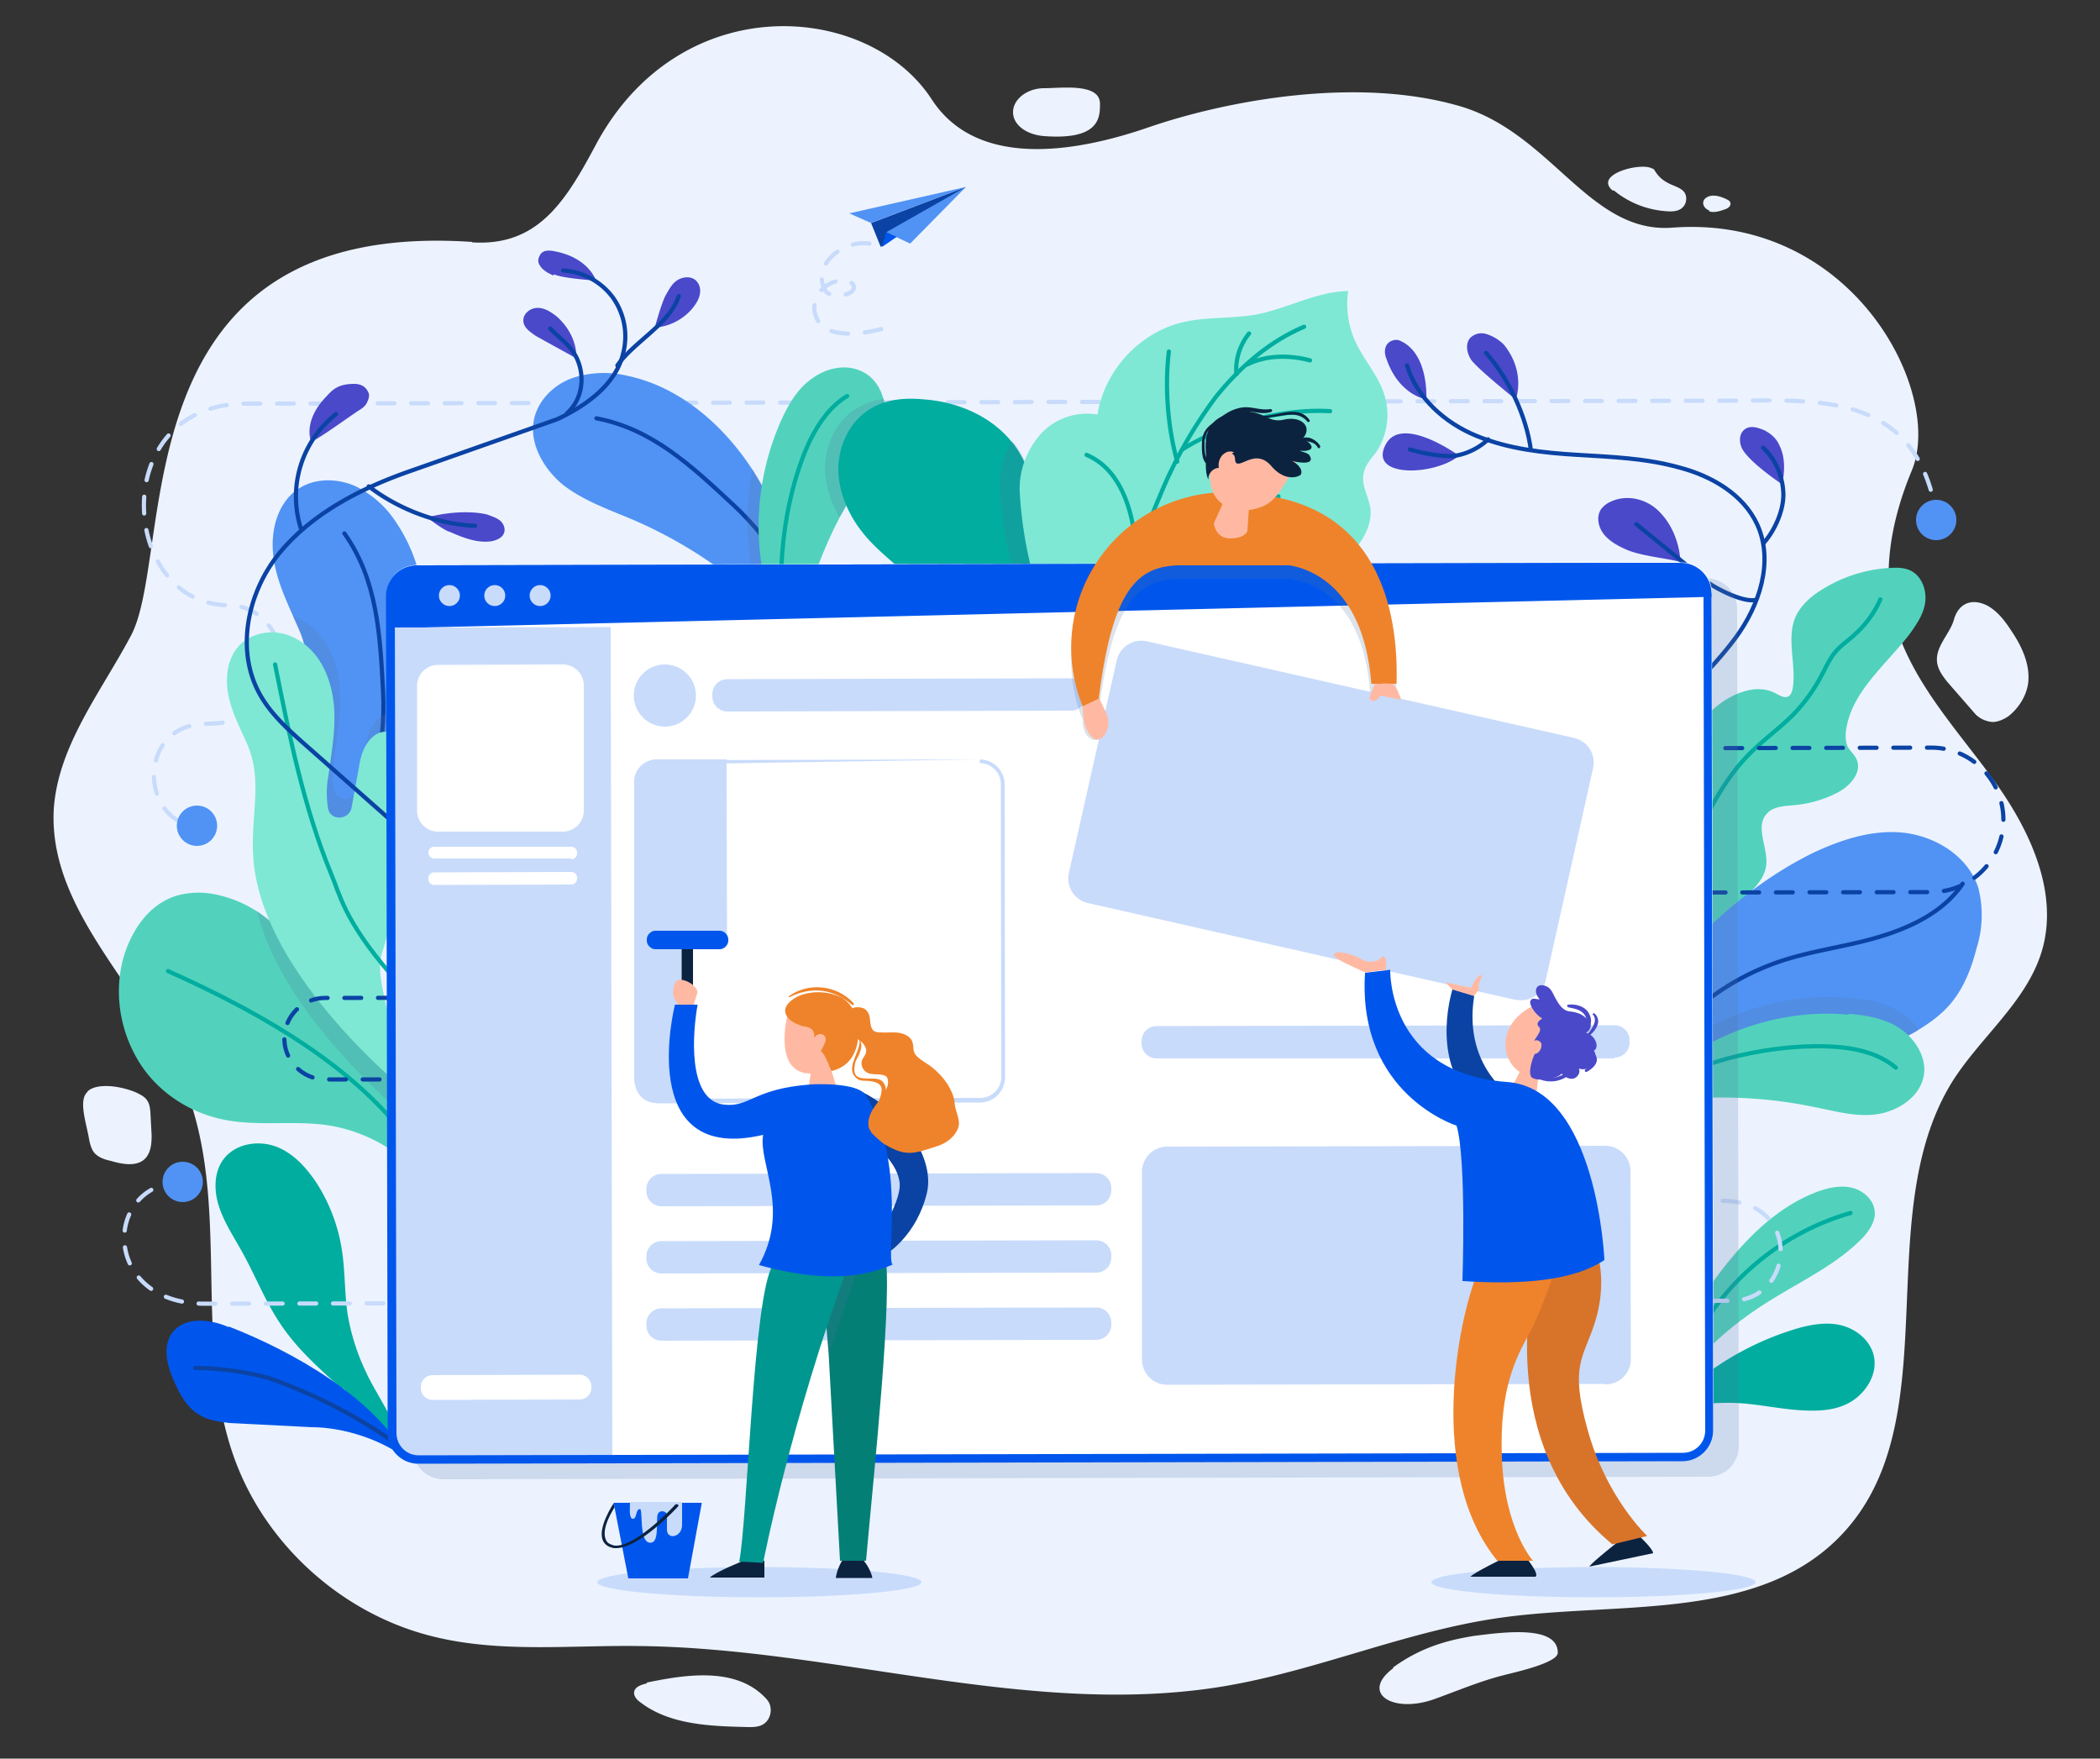 <svg xmlns="http://www.w3.org/2000/svg" xmlns:xlink="http://www.w3.org/1999/xlink" width="500" height="418.7"><rect width="100%" height="100%" fill="#333333" stroke="none"/><style><![CDATA[.B{fill:none}.C{stroke-linecap:round}.D{stroke-linejoin:round}.E{stroke-miterlimit:10}.F{stroke:#00ad9f}.G{fill:#0056ec}.H{fill:#5275a0}.I{opacity:.2}.J{stroke:#0b43a4}.K{fill:#0c2340}.L{fill:#ffb9a3}.M{fill:#c8dbfb}.N{fill:#5193f4}.O{fill:#52d2bc}.P{fill:#4a49ca}.Q{fill:#0b43a4}.R{stroke:#c8dbfb}.S{fill:#00ad9f}.T{stroke-dasharray:4}.U{fill:#ef832b}]]></style><path fill="#ecf3ff" d="M112.4 57.7c15.6 1 22.2-9.6 29.5-23.3C162-3 206.7.5 221.8 23.6c10.6 16.4 33.6 13 52 6.6C292 24 323.2 18 348 25.4c21.6 6.6 30.5 30.3 50.2 28.8 43-3.2 64.7 39.3 57 57.8-5 12-7.6 25.6-3.5 38 4.6 13.7 15 24.6 23.4 36.3s15.2 26.5 11 40.3c-3.6 11.8-14.2 20-21 30.5-20.6 32.5-.2 82.2-27.6 109.3-19.6 19.4-51.6 15-79 18.6-23 3-44.4 12.7-67.2 16.5-46 7.6-92.8-9.2-139.5-9.6-16.5-.2-33.3 1.7-49.2-2.4-21.3-5.4-39.4-21.8-46.8-42.3-10.2-28.3-.5-61-12-89-9.4-22.6-32.3-41-31-65.5 1-15.2 11.3-28 18.4-41.4 10.6-20-3.4-99.4 81.2-93.7zM248.6 21c-4 0-7.4 2.6-7.4 5.7s3.3 5.4 7.4 5.7c13.3 1 13.3-4.5 13.3-7.7 0-5-9.2-3.7-13.3-3.7zm135.6 24.3a22 22 0 0 0 12.8 5c1.2.1 2.6 0 3.5-.8 1.2-1 1.3-3 .3-4-.7-.7-1.6-1-2.5-1.4-1.5-.6-3-1.5-4-3-.3-.4-.5-1-1-1-2.6-1.5-14 1.4-9.3 5.3zm22.7 5c1.2.4 2.5 0 3.6-.4.8-.2 1.7-.8 1.5-1.6-.1-.4-.4-.6-.8-.8-1.6-.8-3.6-1.4-5-.4s-.4 2.7.8 3zm54.3 107.3c.2 1.8 1.3 3.3 2.4 4.7l6.8 7.8c1 1 2.5 1.7 4 1.8 1.3 0 2.6-.6 3.7-1.3 2.6-2 4.4-5 4.8-8 .5-4.4-1.5-8.7-4-12.4-1.5-2.3-3.2-4.6-5.7-6-4-2-7-.3-8 3.4-1 3.4-4.4 6.3-4 10zM20.8 260c-2.2 2-.2 7.5.4 11.2.2 1 .5 2.3 1.2 3.2 1 1.2 2.6 1.7 4 2 2.7.8 6 1.4 8-.4 1.5-1.4 1.7-3.6 1.7-5.7l-.3-5.6c-.1-1-.2-1.8-.7-2.6-.6-1-1.7-1.5-2.7-2-3.8-1.6-9.3-2.3-11.5-.3zM154 400.8c-1.3.3-2.8.8-3 2-.2 1 .7 2 1.6 2.6 7 5.3 16.7 5.6 25.6 5.8 1 0 2 0 3-.4 2-.8 2.8-3.3 2-5.2-.3-.7-.8-1.2-1.4-1.8-7.2-7-19-5-27.8-3.2zm177.7-3.6c-8 6 .1 11 10.2 7.2 5.5-2 10.7-4.2 16.3-5.6 1.8-.5 12.7-2.8 12.7-5.3 0-6.5-12.3-5-20-4-6.2 1-12.6 2.7-19.2 7.5z"/><g class="M"><ellipse cx="180.8" cy="376.7" rx="38.6" ry="3.6"/><ellipse cx="379.4" cy="376.7" rx="38.6" ry="3.6"/></g><g class="B C D R"><path d="M461 122.5a54 54 0 0 0-.4-2"/><path stroke-dasharray="3.993,3.993" d="M459.7 116.6c-7-23.5-29-21.2-48.7-21.2l-352.5.7c-33.3.1-30 48-4 48 15 0 20.7 28-5.2 28.2-15.5 0-16 19.7-5.6 23.7"/><path d="M45.6 196.6c.6.1 1.3.2 2 .2"/></g><g class="N"><circle cx="46.9" cy="196.6" r="4.8"/><circle cx="461" cy="123.8" r="4.8"/><path d="M100.5 160.8c-.7 4-1.7 7.7-3 11.4a195 195 0 0 1-10 23.6c-2 4-9.8 13.3-14 15 .5-10.5.5-22.7-.7-33.3-1.2-10.2 2.5-18-1.5-27.4l-1.6-3.6c-2-4.5-4-9-4.6-14-.8-6.2 1-13.2 6.4-16.4 3.8-2.3 8.8-2.2 13-.4a24 24 0 0 1 9.9 8.8c7 10.4 8.2 23.7 6 36z"/></g><path d="M82 127c7.8 11 8.5 24 9.2 37.5s-2.6 27.2-9.3 39" class="B C D E J"/><path d="M81.5 330.8c-5.5-5-11-9.8-15-16-3.5-5.3-5.8-11.3-9-17-2-3.6-4.3-7-5.5-11s-1-8.7 2-11.7c3-3 8-3.6 12-2s7 5 9.4 8.6a41 41 0 0 1 6 15.9c.8 5 .6 10.4 1.4 15.5a52 52 0 0 0 4.4 13.7c1.8 4 6.5 11 7.7 15-3.3 1.6-11-9.2-13.2-11.3z" class="S"/><path d="M62.3 280.6c5.2 2.3 7.3 8.5 8.4 14 1.2 6.4 1 13.3 4 19 5.5 11 12.7 23.3 18 27" class="B C D E F"/><path d="M54.5 316C50 314 44 313.4 41 317.3c-2.4 3.3-1.2 8 .5 11.7 1.4 3.2 3.2 6.4 6.2 8 2 1.2 4.5 1.5 6.8 1.8l19.7 1c7.6 0 17 3 23.2 8-8-15-27.6-26-43-32z" class="G"/><path d="M46.5 325.7a71 71 0 0 1 17.2 2.3 122 122 0 0 1 31 16" class="B C D E J"/><path d="M104.2 285c-6-9.3-16-15.8-27-17.2-8-1-16.4.4-24.3-1.3-8.4-1.8-16-7-20.3-14.5s-5.5-16.5-3-24.7c2-6.2 6-12 12.3-14 3.4-1 7-1 10.5-.1 3.2.8 6 2 8.8 3.8a48 48 0 0 1 15 16.4c3.4 6 12 15 17.7 21l5.8 5.8c4 5 2 19 4.4 25z" class="O"/><path d="M40 231.2c19.4 8.7 40.5 20.2 54.2 36.4" class="B C D E F"/><path d="M96.2 265.4s-29-23.4-35-48.5a48 48 0 0 1 15 16.4c3.4 6 12 15 17.7 21l2.3 11.2zm1.3-93a195 195 0 0 1-10 23.6c-2 4-9.8 13.3-14 15a218 218 0 0 0-.7-33.3c-1.2-10.2 2.5-18-1.5-27.4l-1.6-3.6c.4.1.7.3 1 .4 6.6 2.8 9.6 9.8 10.2 16.5.5 5.6-.5 11.2-1.3 16.7-.4 2.6-.6 5.2-.1 7.7h0c.7 3 5 2.8 5.6-.2l1.8-9.3c.5-2.8 1-5.7 3.4-7.6 1-.8 2-1.2 3.2-1.2 2 .1 3 1.2 3.8 2.6z" class="I H"/><path fill="#7ee8d4" d="M96.2 259.5c-4.6-23.8-7-27.5-5-33.4 2.6-7.6 1-15.3 3.5-23a44 44 0 0 0 2.1-23.7c-.6-2.5-2-5-4.8-5.2-1.2 0-2.3.4-3.2 1.2-2.3 2-3 5-3.4 7.6l-1.7 9.3c-.6 3-5 3.2-5.6.2v-.1a22 22 0 0 1 .1-7.7c.7-5.6 1.8-11 1.3-16.7-.6-6.8-3.6-13.7-10.2-16.5-2.3-1-5-1.2-7.4-.6-7 1.8-8.6 8.5-7.6 14.2.7 4 2.6 7.7 4.3 11.5 4.2 9 1 17.4 1.7 27.4 1.6 27.6 36 55.4 36 55.4z"/><path d="M65.5 158.2c3.4 17 6.8 34 13.4 50 2 4.7 3 10.8 14 23.6" class="B C D E F"/><path d="M197.8 162.5l-21-22.8a108 108 0 0 0-26.2-16c-5.7-2.4-11.7-4.5-16.6-8.3-4.8-4-8.3-10.3-6.7-16.2 1.2-4.3 4.8-7.7 9-9.2a24 24 0 0 1 13.2-.5c12.2 2.6 22.4 11.4 29.3 21.8l.4.6a115 115 0 0 1 11.7 25.2l3 8.5c1.4 4.2 5.7 13 4 17.2z" class="N"/><path d="M142 99.6c13.3 2.5 22.7 11.4 32.6 20.6s17 21.4 20.4 34.5" class="B C D E J"/><path d="M187.6 150.5c-.1 1.4-.1 2.8.2 4.2-3.3-.8-5.6-6-7.2-11.6a87 87 0 0 1-2.5-14.1 61 61 0 0 1 1.1-17.3 115 115 0 0 1 11.7 25.2 104 104 0 0 0-2.7 9.6c-.3 1.4-.6 2.7-.7 4z" class="H I"/><path d="M210.7 102.5c-1 5-4 9.3-6.8 13.7l-4 7c-4 7.7-7 15.8-9 24.2-.6 2.8-1 5.4-.5 8.2-6.6-1.5-9.2-20-9.6-25.7-.8-10 1-20.2 5-29.4 1.8-4 4-8 7.7-10.5 3.6-2.6 8.6-3.5 12.4-1.2 2.3 1.3 3.7 3.6 4.4 6 .7 2.4.7 5 .2 7.4z" class="O"/><path d="M188 150.2c-4-10.2-1.6-32 5-45.6 2-4 4.8-8 8.7-10.3" class="B C D E F"/><path d="M210.7 102.5c-1 5-4 9.3-6.8 13.7l-4 7c-1.8-3-3-6.4-3.4-9.8-.6-5.8 1.7-12 6.4-15.5 2.2-1.6 4.8-2.5 7.5-3 .7 2.4.7 5 .2 7.4z" class="H I"/><path d="M248.6 146c-.3 2-1 3.7-1.7 5.5-3 6.3-9 11.7-18.2 16L228 155c-.4-11.4-12.8-17.7-20.7-26-4-4.2-7-9.6-7.6-15.4-.6-5.8 1.7-12 6.4-15.5 4-3 9-3.5 14-3 8 .6 15.8 4 20.7 10 .2.2.4.5.6.7 3 4 4.5 9 5.7 14a69 69 0 0 1 1.4 26.2z" class="S"/><path d="M209.6 104c8.6 4.4 17.2 9.8 22.2 18 7 11.5 5.4 26.5.1 39" class="B C D E F"/><path d="M392 219.5c5.5-9 2.7-20.6 4.6-31 1.5-8 6-15.3 12.2-20.4 4-3.2 9.6-5.4 14-3 1 .5 2 1.2 3 .7.6-.3.8-1 1-1.7 1-5.6-1.5-11.7.6-17 1.2-2.8 3.6-5 6.2-6.6a34 34 0 0 1 16.8-5.3c1.6-.1 3.2 0 4.6.7 2.5 1.3 3.7 4.4 3.4 7.3s-2 5.3-3.6 7.6c-5.7 7.5-14.2 14-15.3 23.4-.1 1.2-.1 2.4.4 3.5.5 1 1.5 1.8 2 2.8 1.8 3.3-1.6 7-5 8.5-3 1.5-6.4 2.4-9.7 2.7-2.3.2-5 .3-6.5 2-3 3.2.4 8.2-.2 12.5-.4 2.7-2.3 4.8-4.2 6.7a76 76 0 0 1-11.7 9.2c-3.4 2.2-7 4-10 6.8s-5.4 6.3-5.6 10.3" class="O"/><path d="M399.3 210.8c1-4.4 3-8.4 5-12.4 3-6.2 6.3-12.5 11-17.6 3.6-4 8-7 11.7-10.7a40 40 0 0 0 6.6-9.1c1-1.8 1.8-3.7 3-5.3 1.5-2 3.6-3.2 5.4-5 2.4-2.2 4.4-5 5.7-8" class="B C D E F"/><path d="M470.6 225.8c-1.2 4.7-3 9.4-6.2 13.2-2.2 2.6-5 4.6-7.8 6.3-1.5 1-3 1.6-4.7 2.3a57 57 0 0 1-19.8 4.4c-10 .4-20-1.8-29.5 1a29 29 0 0 0-11.6 6.8c-2 2-3.8 4.2-5.2 6.6l1.3-8.2a92 92 0 0 1 9.7-25.5 67 67 0 0 1 11.6-13.4c7-6.4 14.7-12 23.2-16.2 7-3.3 14.5-5.7 22-4.8 7.6 1 15 5.7 17.4 13a26 26 0 0 1-.4 14.5z" class="N"/><path d="M393.4 252a60 60 0 0 1 30.4-23.1c7.7-2.6 15.8-3.5 23.5-5.8s15.5-6 20-12.7" class="B C D E J"/><path d="M398.2 330.6c.4-11 6-21.2 13-29.8 5.8-7.2 12.7-13.7 21.3-17 2.7-1 5.7-1.7 8.5-1s5.3 3 5.4 6c0 2.4-1.6 4.6-3.3 6.3-5.7 5.7-13 9.3-19.8 13.4-11.8 7-23 16.6-27.7 29.6" class="O"/><path d="M402.5 321a61 61 0 0 1 38.1-32.2" class="B C D E F"/><path d="M393.7 339.4c-.1-1.8 6-6.7 7.3-8a70 70 0 0 1 25.9-14.8c3.8-1.2 8-2 11.7-1s7.3 4 7.7 8.2c.4 4-2.3 8-5.7 10s-7.4 2.2-11.3 2c-6-.3-11.7-1.8-17.6-1.8s-14.2.6-18 5.6z" class="S"/><path d="M399.8 333.8c12-6.6 30.4-10.8 43.7-9.2" class="B C D E F"/><path d="M248.6 146c-.3 2-1 3.7-1.7 5.5a96 96 0 0 1-8.9-35.2c-.2-4 .8-8 3-11.3.2.2.4.5.6.7 3 4 4.5 9 5.7 14a69 69 0 0 1 1.4 26.2z" class="H I"/><path fill="#7ee8d4" d="M290.5 145.4c9-3.2 18.4-5.8 26.7-10.7 2.5-1.5 5-3.2 6.6-5.5s2.8-5.2 2.5-8c-.4-3-2.3-5.7-1.6-8.6.4-2 1.8-3.4 3-5a16 16 0 0 0 2-13.3c-1.4-4.8-5-8.6-7-13-1.7-3.7-2.3-8-1.7-12-7.6.1-14.5 4.2-22 5.6-5.7 1-11.6.5-17.3 1.8-10.3 2.4-18.7 11.4-20.4 22a15 15 0 0 0-13.3 4.4c-3.5 3.8-5.5 9-5.2 14.3 2.3 37.4 23.8 57 23.8 57l24-28.7z"/><g class="B C D E F"><path d="M270.2 145c-1-9.2 2.3-18.4 6-27a107 107 0 0 1 13.3-23.5c5.6-7 12.7-13.2 21-16.7"/><path d="M278.3 83.7c-1 8.2-.3 18 2 26.2m1.4-3c9.4-6 24-9.7 35-9m-58 10.4c11.3 4.8 11.8 21.4 12 26M274 124a40 40 0 0 1 30.4-5.8m-7-38.8c-2.6 3.2-3.3 7-3 9.7m2.5-2.3c4-2 9.3-2.5 15-1"/></g><path d="M74.3 105c1-.1 8.3-5.4 11-7.2.8-.5 1.6-1 2-1.8s.8-1.8.4-2.6c-.5-1-1.3-2-3.4-2-3.6 0-5 1.2-6.6 3-5.8 6-3.6 10.8-3.6 10.8zm32.5 21.5c3.2 1.4 6.5 2.8 10 2.4 1.3-.2 2.8-.8 3.2-2 .4-1-.1-2.3-1-3s-2-1-3-1.4c-4.2-1-10-.5-14.3.7 0 0 3.3 2.6 5.2 3.4zM127.6 80c-1.4-1-3-2-3-3.7s1.7-3 3.4-3 3.2 1 4.5 2c5.3 4.7 4.7 10 4.7 10l-9.6-5.3zm4.2-14.4c-1.2-.5-2.5-1.2-3.2-2.3-.4-.6-.6-1.2-.3-2 .4-1 1-2 3.6-1.5 8.3 1.5 10 7 10 7s-8-.5-10-1.5zM156 78a13 13 0 0 0 8.8-4.5c.8-1 1.5-2 1.8-3.3s0-2.6-1-3.5c-1.2-1-3-.8-4.3 0s-2 2.2-2.8 3.6c-1 1.8-2.6 7.7-2.6 7.7z" class="P"/><g class="B C D E J"><path d="M97 198.8l-24-21.2c-4.3-3.8-8.6-7.6-11.3-12.6-5.8-10.8-2.5-24.8 5.4-34s19.4-15 31-19l34.6-12.2c7-3.3 14-8.3 15.7-15.8a16 16 0 0 0-2.5-13.2 16 16 0 0 0-11.8-6.4"/><path d="M161.6 70.5C159.4 77.2 151 81.3 147 87m-16-8.8c1.7 1.8 3.7 3.2 5.2 5.2 3 4 3.4 10.8-1.2 15m-47.2 17.4c7 5.4 16.4 9 25.3 9.4m-41.5.5A25 25 0 0 1 80 98.6"/></g><path d="M330 85.2c-.4-1.2-.4-2.6.5-3.5.7-.7 2-1 2.8-.6 7 3 6.3 14 6.3 14s-6.7-1-9.6-10zm0 20.5c-4.5 8.2 11.6 7.6 17.4 2.8 0 0-13.5-9.8-17.4-2.8zm20.3-20c-1-1.5-1.5-3.7-.3-5.2 1-1 2.4-1.4 3.8-1a10 10 0 0 1 4.3 2.6c5.3 6.6 2.8 13 2.8 13s-8.8-7-10.6-9.4zm64.2 20.4c-.4-1.3-.3-2.8.7-3.7.6-.6 1.5-.8 2.4-.7s1.6.4 2.4.7c1.6.8 3 2 3.7 3.7 2 4 .6 9.2.6 9.2s-9-6-9.8-9.2zm-20.2 15c-3-2.5-7.2-3.3-10.7-1.7-1 .4-1.7 1-2.3 1.7-1.3 1.8-.8 4.3.5 6s3.3 2.8 5.3 3.7c3.6 1.6 9.2 2 13 3 0 0 0-7.6-5.8-12.7z" class="P"/><g class="B C D E J"><path d="M335 87c2.4 7.8 9 13.7 16.6 16.8s15.7 4 24 4.5 16.3.8 24.2 3c7.7 2 15.3 6.4 18.6 13.6 4 8.8.5 19.3-5.2 27S400 166 394.6 174c-2.5 3.7-4.6 8-4 12.4.7 6 5.6 10.2 10.2 14M353.8 84c5.4 6 9.7 15.3 10.7 23.2"/><path d="M335.7 107a37 37 0 0 0 9.4 1.6c3.2 0 7-1.8 9.2-4m65.5 2c3 2.8 4.6 6.7 4.8 10.7s-2 9-4.7 12m-30.3-4.5l17.2 14c3 2 8.7 4.7 11.3 4"/></g><path d="M456.6 245.3c-1.5 1-3 1.6-4.7 2.3a57 57 0 0 1-19.8 4.4c-10 .4-20-1.8-29.5 1a29 29 0 0 0-11.6 6.8l-1 .5c-.8-6.7 16-15.4 21-17.7 9-4 19.4-6 29.4-5 4.4.3 9 1.2 12.5 3.7 1.6 1 3 2.5 4 4z" class="H I"/><path d="M440.2 241.4c4.4.3 9 1.2 12.5 3.7s6.2 7 5.3 11.2c-1 5-6.2 8.3-11.2 9s-10-.8-15.2-1.8a108 108 0 0 0-33.8-1.5c-2.8.3-5.5 1-8 2.3-.8-6.7 16-15.4 21-17.7 9-4 19.3-6 29.3-5z" class="O"/><g class="B C D E"><path d="M394.2 260c8.3-7.3 29.5-12.2 44.6-10.6 4.5.5 9 1.8 12.6 4.8" class="F"/><path d="M378.8 178.2l81-.2c9.5 0 17.2 7.7 17.2 17.2s-7.7 17.2-17.2 17.2l-55.3.1m-270.5 25l-56.6.1c-5.4 0-9.7 4.4-9.7 9.7s4.4 9.7 9.7 9.7H94" class="J T"/><path d="M43.7 281.4c-19.4 0-19.8 29 5 29l363.4-.7c15.3 0 17-23.8-2-23.8-37.5.1-38.8-17.8-18-18" class="R T"/></g><circle cx="43.5" cy="281.4" r="4.8" class="N"/><circle cx="396.6" cy="268.8" r="4.8" class="Q"/><path d="M406.6 351.6l-301 .6c-4 0-7.3-3.2-7.3-7.3L98 145.6c0-4 3.2-7.3 7.3-7.3l301-.6c4 0 7.3 3.2 7.3 7.3l.4 199.3c0 4-3.2 7.3-7.3 7.3z" class="H I"/><path fill="#fff" d="M400.7 347.8l-301 .6c-4 0-7.3-3.2-7.3-7.3L92 141.8c0-4 3.2-7.3 7.3-7.3l301-.6c4 0 7.3 3.2 7.3 7.3l.4 199.3c0 4-3.2 7.3-7.3 7.3z"/><path d="M399.7 134l-299.6.6c-4.4 0-8 3.6-8 8v7l315.4-7.5c0-4.4-3.6-8-8-8z" class="G"/><path d="M100.5 348.4l45.3-.1-.4-199-53.2.1.4 191.2c0 4.4 3.6 8 8 8z" class="M"/><path d="M400.3 136c3 0 5.3 2.4 5.3 5.3l.4 199.3c0 3-2.4 5.3-5.3 5.3l-301 .6c-3 0-5.3-2.4-5.3-5.3l-.4-199.3c0-1.4.5-2.7 1.5-3.7s2.3-1.5 3.7-1.6l301-.6m0-2l-301 .6c-4 0-7.3 3.3-7.3 7.3l.4 199.3c0 4 3.3 7.3 7.3 7.3l301-.6c4 0 7.3-3.3 7.3-7.3l-.4-199.3c0-4-3.3-7.3-7.3-7.3z" class="G"/><path d="M138 333.2l-35 .1c-1.5 0-2.8-1.2-2.8-2.8v-.3c0-1.5 1.2-2.8 2.8-2.8l35-.1c1.5 0 2.8 1.2 2.8 2.8v.3c0 1.5-1.2 2.8-2.8 2.8zM134 198h-29.7a5 5 0 0 1-5-5v-29.7a5 5 0 0 1 5-5l29.7-.1a5 5 0 0 1 5 5V193a5 5 0 0 1-5 5z" fill="#fff"/><g class="M"><use xlink:href="#B"/><path d="M255 169.2l-81.8.2c-2 0-3.6-1.6-3.6-3.6v-.5c0-2 1.6-3.6 3.6-3.6l81.8-.2c2 0 3.6 1.6 3.6 3.6v.5c0 2-1.6 3.6-3.6 3.6zM384.4 252h-109c-2 0-3.6-1.6-3.6-3.6v-.5c0-2 1.6-3.6 3.6-3.6l109-.2c2 0 3.6 1.6 3.6 3.6v.5c0 2-1.6 3.6-3.6 3.6z"/><use xlink:href="#B" y="16"/><use xlink:href="#B" y="32"/><path d="M382.2 329.5l-104.3.2a6 6 0 0 1-6-6V279a6 6 0 0 1 6-6l104.3-.2a6 6 0 0 1 6 6l.1 44.8a6 6 0 0 1-6 6z"/><circle cx="107" cy="141.8" r="2.5"/><circle cx="117.8" cy="141.8" r="2.5"/><circle cx="128.6" cy="141.8" r="2.5"/><circle cx="158.3" cy="165.6" r="7.4"/></g><path d="M136 204.4h-32.6c-.8 0-1.4-.6-1.4-1.4s.6-1.4 1.4-1.4H136c.8 0 1.4.6 1.4 1.4v.2c0 .8-.6 1.4-1.4 1.4zm0 6.2l-32.6.1c-.8 0-1.4-.6-1.4-1.4v-.2c0-.8.6-1.4 1.4-1.4l32.6-.1c.8 0 1.4.6 1.4 1.4v.2c0 .8-.6 1.4-1.4 1.4z" fill="#fff"/><g class="M"><path d="M173.4 223.8l-9.2.1v38.7h-8c-2.8 0-5-2.3-5-5L151 186c0-2.8 2.3-5 5-5.2h17l.1 43z"/><path d="M233.3 180.7v1a5 5 0 0 1 5 5l.1 69.7a5 5 0 0 1-5 5l-76.3.2a5 5 0 0 1-5-5L152 187a5 5 0 0 1 5-5l76.3-1.2m0 0l-76.3.2a6 6 0 0 0-6 6v69.7a6 6 0 0 0 6 6l76.3-.2a6 6 0 0 0 6-6l-.1-69.7a6 6 0 0 0-6-6zM360.6 238L259 215a6 6 0 0 1-4.5-7.2l11.4-50.6a6 6 0 0 1 7.2-4.5l101.7 23a6 6 0 0 1 4.5 7.2L368 233.5a6 6 0 0 1-7.2 4.5z"/></g><path d="M163.8 375.8h-14.2l-3.5-18h21z" class="G"/><path d="M150 357.6c0 1.5-.3 4 .7 4s.6-2.4 1.7-2.3c.7 0-.3 8 2.4 8 2 .1 1.5-3.8 1.7-6.3.1-1.7 2.3-1.4 2.3-.2v3.5c.1 2.4 3.7 1.7 3.6-1.4v-5.3H150z" class="M"/><path d="M146.6 368.6c-.3 0-.6 0-.8-.1-1-.2-1.8-.8-2.2-1.6-1.5-3 2.4-8.8 2.5-9l.2 1c0 .1-3.4 5-2 7.8.3.7 1 1 1.7 1.2.2.1.5.1.7.1 5 0 14-9.6 14-9.7.4-.4 1 0 .8.3-.4.5-9.3 10-14.8 10z" class="K"/><path d="M296 120.6a37 37 0 0 0-38.2 50.8c-.2 3 1.6 5.3 3.6 4.7s.2-6.5.2-6.5c3.4-27.2 9.7-32 20.4-31.8h25c6.2 1 17.5 5.3 19.2 27l6.2 1.2c.5-15.7-3.3-44-36.5-45.3z" class="H I"/><path d="M296 117.4a37 37 0 0 0-38.2 50.8l3.8-1.8c3.4-27.2 9.7-32 20.4-31.8h25c6.2 1 17.8 6.4 19.5 28.2h6c.5-15.7-3.3-44-36.5-45.3z" class="U"/><g class="L"><path d="M292 118l-3 6.6s.4 3.7 4 3.6 4-1.8 4-1.8l.5-7.6-5.6-1z"/><path d="M307.5 112.5c-3.4 6-5 8-9.4 8.8-5.8 1.2-12.3-2.7-9.3-12.4 2.5-8 6.2-6.6 10-6.4s12.6 3.3 8.8 10z"/></g><path d="M293.8 107.7c-1-.5-2-.1-2.8.7-.7.8-1 2-.8 3-1.4 0-2.6 1.4-2.5 2.8-1-2.2-.4-4.6-.6-6.8s.1-4.8 1.5-6.5c.6-.7 1.4-1.3 2.2-1.7 3.2-1.7 7-1.7 10.3-.1.7.3 2.3 1.4 4.6.8 4.4-1 7 2 4.3 4.7 1 .3 1.8.7 2.2 1.5.1.2.1.5 0 .7-.1.1-.3.2-.4.3-.7.3-1.6.3-2.3.2.3.3 2 .4 2.4 1.3 1.3 2.5-4 1.3-4.7 1 1 .2 3.3 2 2.5 3.4-.1.3-3.4 2-6.8-1.8-.8-1-1.8-1.8-3-2-1-.2-2 .1-2.8.4-.6.2-2.3 1.2-2.8.6-.5-.7.1-1.7-1-2.2z" class="K"/><path d="M327.3 162.8c-1 3-1.8 3.4-.7 4s2-1.2 2-1.2l5 1s-1-3.3-2-3.7-4.3 0-4.3 0zm-65.5 3.6c.7 1.6.8 1.6 1.7 3.6 1.7 3.7-2.3 9.7-5 3.2-.7-1.8-.7-5-.7-5l3.8-1.8z" class="L"/><path d="M301 99.4c3.4.2 7.7-2.2 10.3 1 .2.3.7-.1.5-.4-2.6-3.7-7.3-1-11-1-.4 0-.4.5 0 .6zm1.4-2c-2.2.4-4.4-.7-6.6-.4-2 .3-3.8 1.2-5.4 2.6-.4.3.1 1 .5.7 2-1.3 4-2.4 6.5-2.3 1.8.1 3.4.7 5.2.1.5-.1.3-.8-.2-.7zm-13.4 3.2c-1.6 1-2.7 2.4-2.8 4.4-.1 1.4-.2 4.7 1.2 5.5.3.2.7-.3.4-.5-1-1-1-3.2-1-4.3-.1-2 .8-3.5 2.3-4.6.2-.2 0-.6-.2-.4zm25.4 5.7c-.8-1.5-3-2.8-4.7-1.8-.3.1-.1.5.1.6.7 0 1.3-.1 2 .1 1 .2 1.6.7 2 1.4.2.3.6 0 .5-.3z" class="K"/><path d="M203 259c10.6 4 19.8 16 17.7 25-2.4 10-9.3 14.3-9.3 14.3l-2.2-4s5.5-8.6 5-12.7c-.8-6.5-9-11-9-11L203 259z" class="Q"/><path d="M177 371.6s-6.5 2.6-8 4h13v-4h-5zm28.5-.2s1.8 2 2.2 4.3H199c.2-1.5.8-3 1.6-4.3h5z" class="K"/><path fill="#047f76" d="M206 371.6h-6l-2.7-49.2c-.8-10.6-1.7-19-2-20.8l15.4-3.4c2 9.5-2.7 53-4.5 73.4z"/><path d="M204.7 300.7l-7.4 21.7c-.8-10.6-1.7-19-2-20.8l3.2-.7 6.3-.2z" class="H I"/><path fill="#009790" d="M184 301.2c-4.7 7.4-6 60.7-8 70.6l5.7.3s6.5-33.6 20.5-71.5l-18.3.5z"/><path d="M187.5 241.6s-3.6 14 5.5 14l-.5 3.6 7 .8-1.5-5 1.5-10.3c.2-3-8-8-11.8-3z" class="L"/><path d="M162.3 226h2.7v11.4h-2.7z" class="K"/><path d="M171.4 226H156c-1 0-2-1-2-2v-.4c0-1 1-2 2-2h15.4c1 0 2 1 2 2v.4c0 1-1 2-2 2z" class="G"/><path d="M161.6 240.3c-.1-2.6-2.2-2-1-6 .7-2.6 6 .4 5.4 2.2l-1.4 4.6-3-.8z" class="L"/><path d="M193 258.2c-13.6 1-14.5 5.5-20.6 4.8-9-1-7.4-17.8-6.3-23.8h-5.4s-9.7 38.2 21 31c-1.2 6.7 6.5 17.6-1 31 11.7 3.2 22.5 4 31.8-.1-1.6-2.2 3.3-24.4-6.4-40.4-2-3-12-2.6-13-2.5z" class="G"/><g class="U"><path d="M191.2 244.3c1 .2 2 .4 2.4 1.2.3.5.3 1 .3 1.7.2-.6.8-1 1.5-1s1.2.6 1.2 1.3c0 .3-.1.6-.2.8-.3.7-.6 1.3-1 2 1 .4 2 3.7 2.6 4.7 2-.5 6-2 6.4-8.7.2-3-.8-6.8-4-8.8a13 13 0 0 0-9-.8c-2.2.6-5.7 2.8-4 5.3.8 1.3 2.6 2 4 2.4z"/><path d="M203 240c1.3-.4 3-.2 3.6 1 .6.8.5 2 .7 3 .1.5.3 1 .6 1.3.4.4 1 .5 1.7.5 1.5.1 3-.1 4.4.1s3 1 3.3 2.4c.2.7.1 1.6.4 2.3.4 1 1.6 1.7 2.6 2.4a17 17 0 0 1 5.4 5.3c.8 1.4 1.5 2.8 1.6 4.4s1.2 3.6 1 5.2c-.3 1.7-2 4-5.2 5-5.6 1.8-7.4 2.6-12.7-.6-.6-.4-2-1.7-2.5-2.2-.5-.4-.7-1-1-1.5-.4-1.5.1-3.2 1-4.6s2-2.6 2.7-4c.5-.8 1-1.8.8-2.7 0-.4-.1-.7-.4-1-.2-.2-.6-.3-1-.4-1.2-.2-2.5 0-3.5-.5-1-.5-1.6-1.8-1.3-2.8.2-.7.8-1.3 1-2 .2-1-.4-2-1.4-2.8s-2-1-3.2-1c-.5-.1-1-.2-1.6-.5-.5-.4-.8-1-.8-1.7 0-2 1.7-3.6 3.7-4.3z"/><path d="M202 245.6c6.7 1.5-1.8 7.8 1.8 11 1 1 2.2.6 3.4.8 4.6.6 2 3.7 1.8 6.2 0 .4.6.4.6.1.4-1.7 2-3.7 1-5.5-.7-1.6-2.4-1.4-4-1.4-1.8-.1-3.8 0-3-3.6.1-.8.8-1.6 1-2.3.4-1 .6-1.7.4-2.6-.3-1.6-1.7-2.5-3.2-2.8-.2 0-.3.3-.1.3zm-14-8.2c5.2-2.6 10.4-2 14.8 1.8.3.3.7-.1.4-.4-4-4.3-10.7-5-15.4-1.6-.1.1 0 .3.1.2z"/></g><g class="L"><path d="M362.6 253.7l-2.3 4.5 5.5 2.3.6-5.2z"/><path d="M366 239c-12.5 5.4-7.4 18.6.2 17 3.7-.8 5.6-12.7 5.6-12.7L366 239z"/></g><path d="M370 237c-.4-.8-.8-1.6-1.5-2s-1.7-.7-2.4-.1c-.8.8-.3 2.2.5 3-.7.1-1.6-.4-2 .1-.4.4-.3 1 0 1.6a7 7 0 0 0 2.6 2.9c-.6.4-1.4 1-1 1.7.1.2.3.3.4.5.2.4 0 1-.2 1.3-.4.7-.8 1.3-1.3 2 .4-.6 1.5-.3 1.8.3s0 1.5-.4 2c-.3.3-.6.6-1 .6-.3.1-2 4.8-.7 5.7 1.5 1 6.4.1 7-1 .7.8 1.8 1.4 2.8 1.2s1.8-1.5 1.3-2.4a3 3 0 0 0 3.3-.9 3 3 0 0 0 .3-3.4c.6-.2.7-1 .6-1.6-.3-1.3-1.3-2.3-2.6-2.7.6 0 1-.6 1.2-1.3s-.3-1.2-.7-1.7c-1.2-1.4-2.6-1.8-4.3-2-1.8-.2-2.7-2-3.5-3.4z" class="P"/><path d="M358.4 370.8s-7.3 3.5-8.3 4.6h15.5c1-.7-2.3-4.6-2.3-4.6h-5zm27.2-4s-6.4 5-7.2 6.2l15.2-3.2c0-1-3.2-4-3.2-4l-4.8 1z" class="K"/><path fill="#d8742a" d="M365.5 303c-.3 1.5-10.3 41 18.4 64.7l8.3-2s-9.7-9-14.2-25.3c-4.3-15.4-1-17 1.7-25.4 3-9.4.7-16.2.7-16.2l-15 4.2z"/><path d="M351.8 303c-4.5 10.8-12.3 47.8 4.7 68.6h8.5s-6.7-7.3-7.4-24.3 3.6-24.4 6.6-30 6-15 6-15l-18.2 1z" class="U"/><path d="M345.8 235.6c-2.3 8-3 22.6 8.3 28.5l7.6-1.8s-13.6-7-10.7-25.2l-5-1.5z" class="Q"/><path d="M325 231.6l6-.7s-.7 24.6 27.7 26.7C380.3 259 382 300 382 300c-7 4.7-18.7 6-33.8 5 0 0 1-29-1.4-37 0 0-23.6-7.4-21.8-36.3z" class="G"/><path d="M317.8 227c-1 1 3.2 2.6 7.2 4.5l5-.6s.1-1 0-2-.6-1.7-1.2-.8-3.2 1.2-4.4.4-5.7-2.5-6.7-1.4zm28 8.6c-2-2-1.4-1.7-1.4-1.7l5.8 1.3s1.3-2.8 2.3-3-.8 2-.4 2.7-1.2 2.2-1.2 2.2l-5-1.5z" class="L"/><path d="M373.3 239.8c1.2.3 2.4.4 3.4 1.2s1.4 2.2.7 3.3c-.3.5.4 1 .8.5 1-1.2.7-2.8-.2-4-1-1.3-3-1.8-4.6-1.6-.3 0-.4.4-.1.5zm5.2 10.6c.8.5 1.4 1.2 1 2.2-.3 1-1.2 1.4-2 2-.4.2 0 .8.3.6 1-.6 2.2-1.4 2.4-2.7.1-1-.6-2-1.6-2.5-.4-.2-.7.3-.3.5zm-13 6a7 7 0 0 0 8.6-.9c.3-.3-.1-.8-.4-.6-2.4 1.8-5 2.3-8 1-.2-.1-.5.2-.2.4zm13.6-15c1.5 1.4 0 3.4-1 4.7-.2.3.1.6.4.4 1-.8 1.7-1.7 2-3 .1-1-.3-1.8-1-2.3-.1-.1-.2.1-.1.2z" class="P"/><path d="M209.7 58.8l-2.3-5.7 22.6-8.6z" class="Q"/><g class="N"><path d="M211 55.3l19-10.8L216.7 58z"/><path d="M202.2 50.8l27.8-6.3-22.6 8.6z"/></g><path d="M211 55.3l-1 3.5 3.5-2.4z" class="G"/><path d="M207 58c-6-1-14 5-10.5 11.2 1.2 2 7.2 1.2 6.8-1-.2-1-1.6-1.6-2.7-1.5-6.6.8-7 6.3-6.6 7.7 1.5 7.3 12.7 4.8 16.4 3.8" class="B C D E R T"/><defs ><path id="B" d="M261 287l-103.5.2c-2 0-3.6-1.6-3.6-3.6v-.5c0-2 1.6-3.6 3.6-3.6l103.5-.2c2 0 3.6 1.6 3.6 3.6v.5c0 2-1.6 3.6-3.6 3.6z"/></defs></svg>